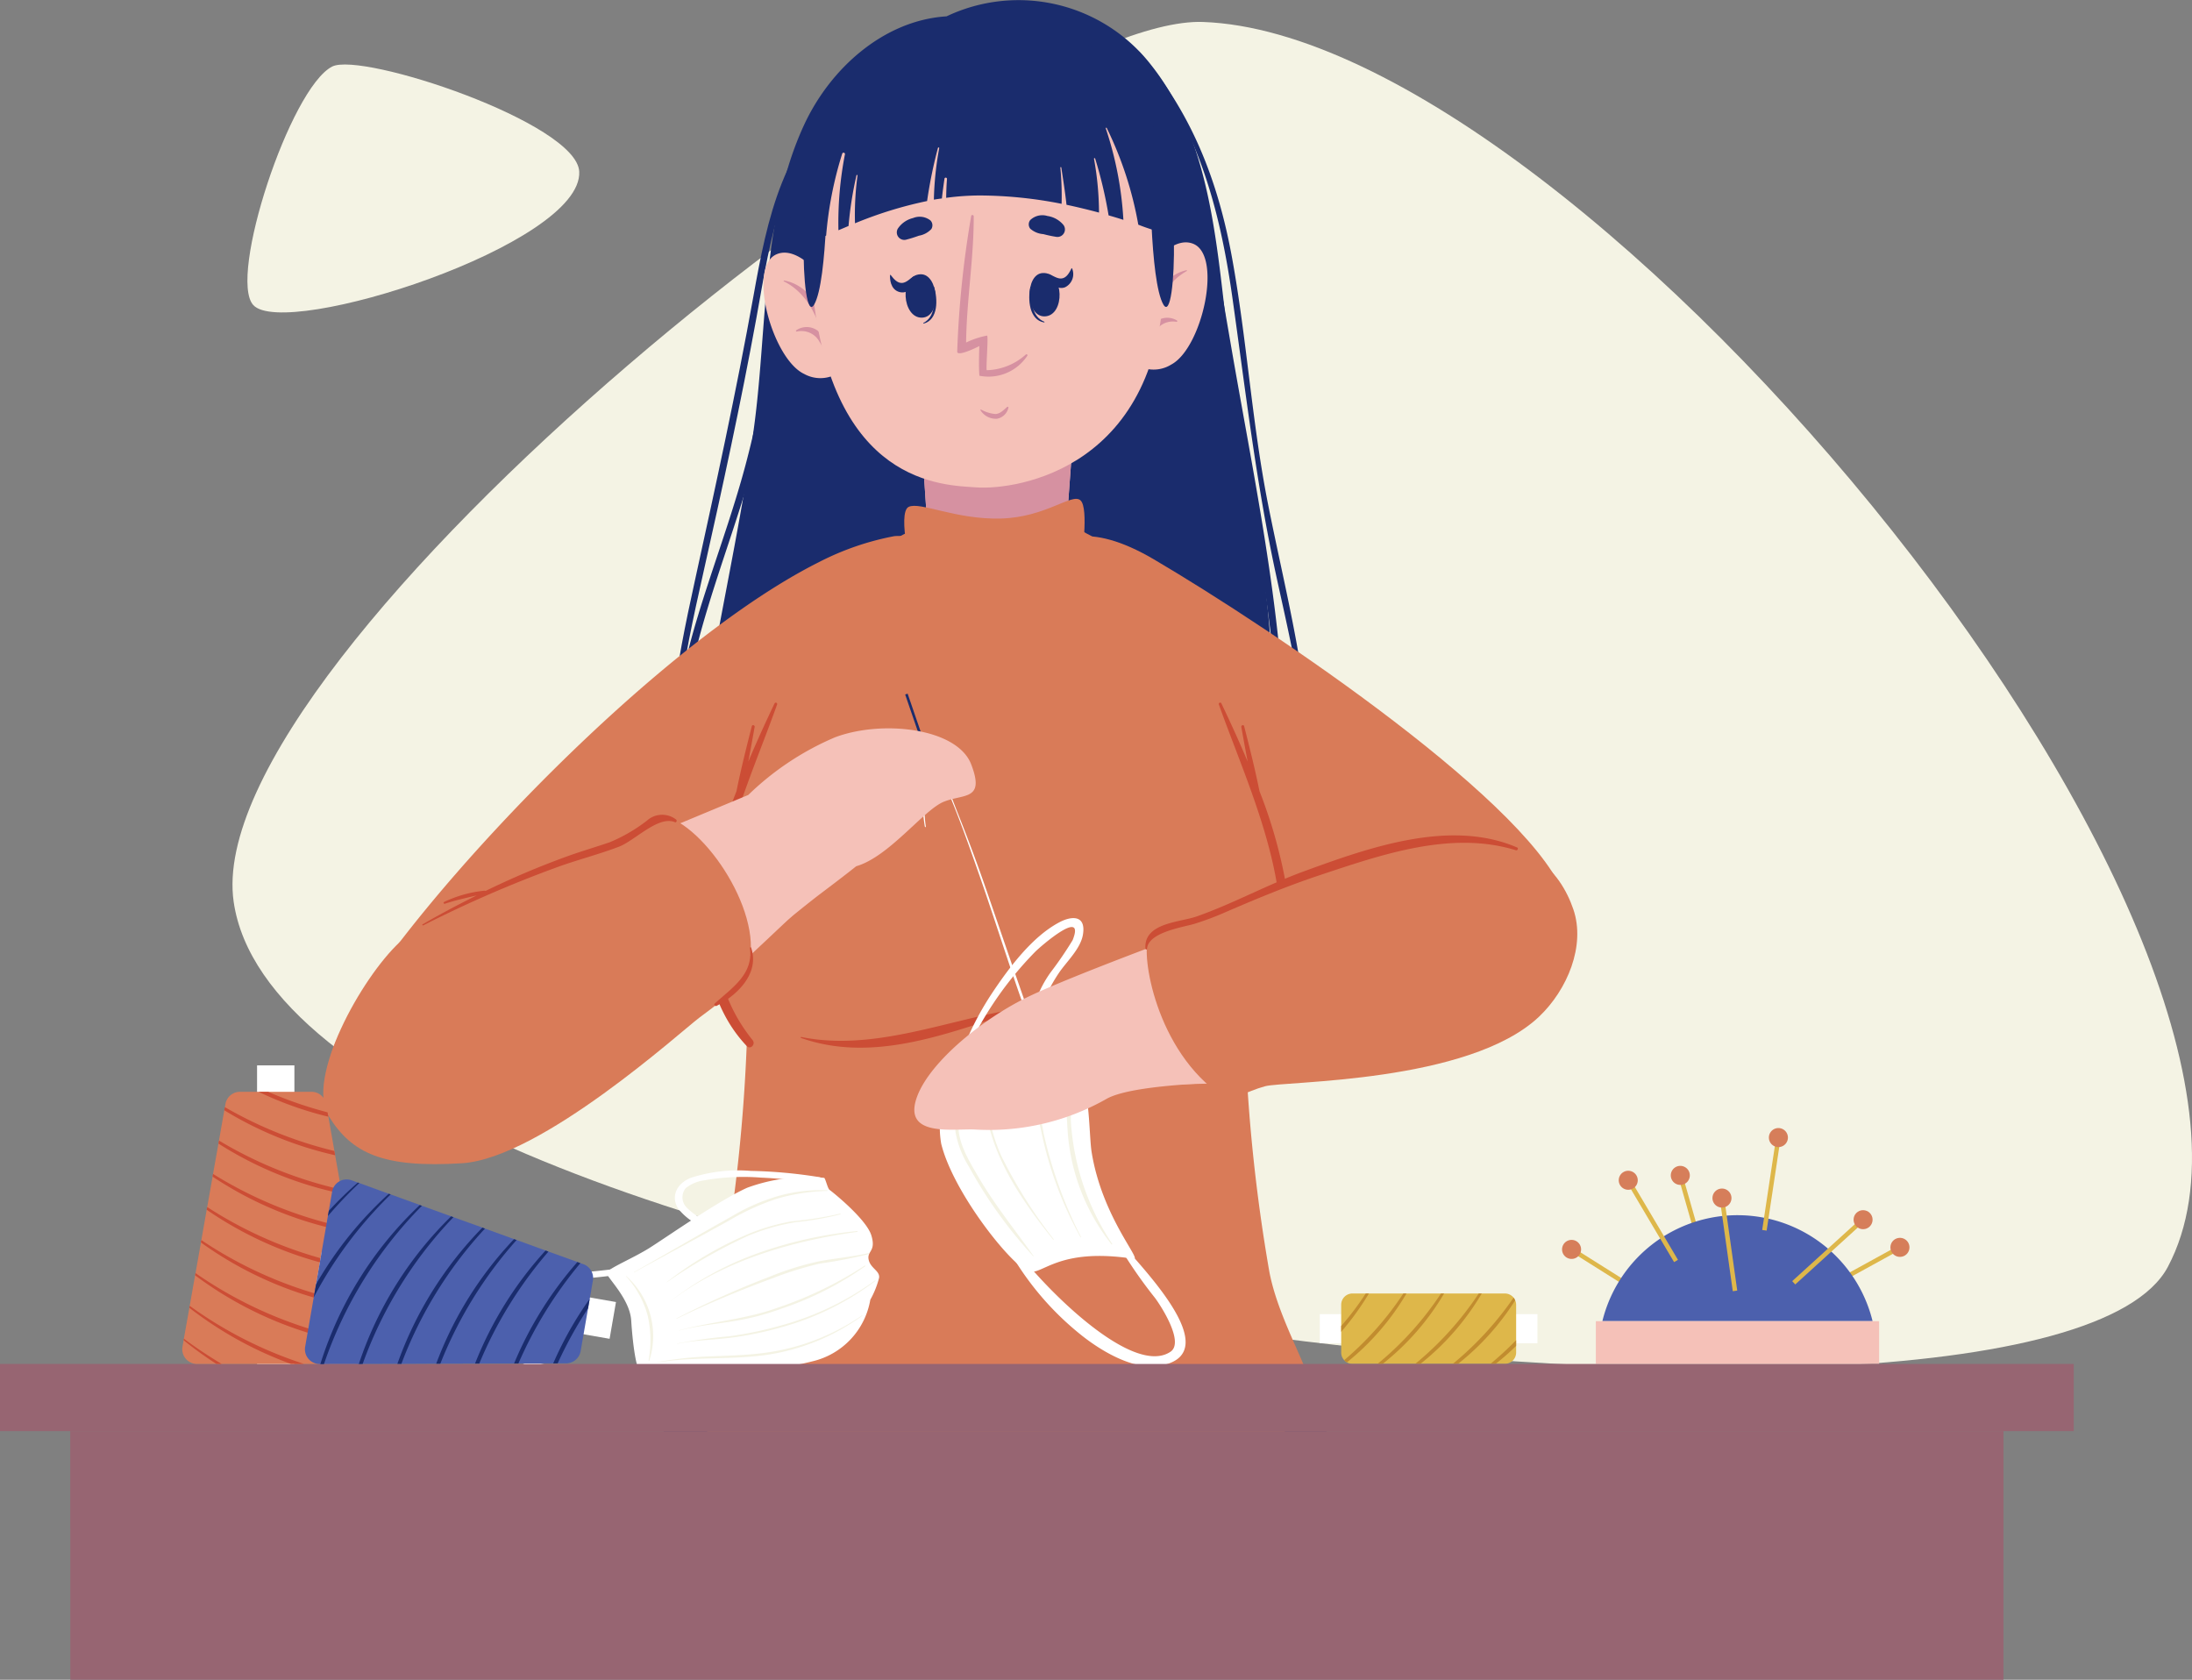 <svg xmlns="http://www.w3.org/2000/svg" width="210.386" height="161.22" viewBox="0 0 210.386 161.22">
  <rect x="0" y="0" width="210.386" height="161.22" fill="#808080" stroke="none"/>
  <g id="Grupo_13664" data-name="Grupo 13664" transform="translate(-275.483 -68.676)">
    <path id="Trazado_20073" data-name="Trazado 20073" d="M299.789,97.95c-2.417-2.675,3.529-20.787,7.566-22.882,2.821-1.464,23.485,5.39,23.722,10.078C331.431,92.161,302.812,101.295,299.789,97.95Z" fill="#f4f3e4"/>
    <path id="Trazado_20074" data-name="Trazado 20074" d="M297.911,155.233c-3.476-23.948,73.263-85.146,93.026-84.449,36.818,1.3,108.728,89.116,92.615,119.479C471.41,213.143,303.469,193.537,297.911,155.233Z" fill="#f4f3e4"/>
    <g id="Grupo_13663" data-name="Grupo 13663">
      <g id="Grupo_13639" data-name="Grupo 13639">
        <g id="Grupo_13619" data-name="Grupo 13619">
          <path id="Trazado_20075" data-name="Trazado 20075" d="M391.179,163.381c-9.918,13.925-31.431,15.788-42.933,2.7-6.046-6.874-6.875-16.223-5.746-24.96,1.377-10.716,4.048-21.245,5.425-31.991,1.19-9.3.725-19.774,4.721-28.439,2.526-5.477,7.692-10.073,13.686-10.446a16.12,16.12,0,0,1,19.65,4.69c6.553,8.272,6.3,20.2,7.909,30.127,1.667,10.342,3.676,20.716,3.8,31.224C397.8,145.523,396.687,155.658,391.179,163.381Z" fill="#1a2c6d"/>
          <path id="Trazado_20076" data-name="Trazado 20076" d="M353.82,166.693c-16.591-2.6-14.4-24.912-11.262-36.692,1.916-7.18,4.832-14,6.306-21.314a181.593,181.593,0,0,0,2.629-21.321c0-.066-.094-.064-.1,0-1.071,8.6-2.079,17.262-4.281,25.657-2.08,7.928-5.476,15.387-6.712,23.542-1.032,6.8-1.655,14.332,1.083,20.83,2.133,5.062,6.622,9.349,12.267,9.827C354.047,167.248,354.121,166.74,353.82,166.693Z" fill="#1a2c6d"/>
          <path id="Trazado_20077" data-name="Trazado 20077" d="M398.438,132.77c-.85-9.745-2.785-19.431-4.48-29.057-1.624-9.219-2.914-18.743-7.207-27.181-.027-.053-.107-.006-.08.048,3.874,7.855,4.856,16.866,6.316,25.4,1.582,9.254,3.376,18.521,4.5,27.844,1.042,8.635,1.427,18.013-2.522,26.027a28.71,28.71,0,0,1-16.887,14.488c-.29.1-.166.555.127.46a29.249,29.249,0,0,0,16.485-13.389C398.876,149.949,399.164,141.1,398.438,132.77Z" fill="#1a2c6d"/>
          <path id="Trazado_20078" data-name="Trazado 20078" d="M357.288,77.516c-6.655,4.337-8.185,12.31-9.494,19.6-1.649,9.174-3.64,18.264-5.633,27.368-1.765,8.06-3.487,16.691-1.666,24.895,1.677,7.56,6.138,13.976,11.627,19.285.08.077.2-.043.122-.121-5.308-5.3-9.66-11.892-11.247-19.3-1.8-8.413.12-17.269,1.97-25.5,1.831-8.155,3.611-16.311,5.112-24.535,1.395-7.648,2.466-16.481,9.533-21.127C357.955,77.844,357.635,77.29,357.288,77.516Z" fill="#1a2c6d"/>
          <path id="Trazado_20079" data-name="Trazado 20079" d="M401.16,139.92c-.481-7.718-2.473-15.293-3.971-22.854-1.552-7.835-2.029-15.815-3.459-23.665-1.348-7.394-3.9-14-8.887-19.746-.054-.062-.139.027-.089.088,5.608,6.874,7.8,14.891,9.012,23.5,1.257,8.906,2.27,17.7,4.169,26.51,1.87,8.672,4.469,18.407,1.715,27.157A25.722,25.722,0,0,1,383.5,167.3c-.17.058-.1.328.074.271C395.548,163.634,401.921,152.121,401.16,139.92Z" fill="#1a2c6d"/>
        </g>
        <path id="Trazado_20080" data-name="Trazado 20080" d="M409.993,223.138l-39.009-.013v.013H331.989c3.97-17.636,18.981-32.4,18.981-32.4h40.042S406.023,205.5,409.993,223.138Z" fill="#1a2c6d"/>
        <g id="Grupo_13620" data-name="Grupo 13620">
          <path id="Trazado_20081" data-name="Trazado 20081" d="M354.115,122.611c-19.038,9.518-48.411,42.939-47.041,49.05,1.784,7.957,22.5-1.719,26.488-5.983,6-6.422,21.232-25.278,25.266-31.487,4.071-6.265,8.146-14.511,2.492-14.058A26.513,26.513,0,0,0,354.115,122.611Z" fill="#d97b58"/>
        </g>
        <g id="Grupo_13621" data-name="Grupo 13621">
          <path id="Trazado_20082" data-name="Trazado 20082" d="M386.212,122.349c11.355,6.671,36.979,23.9,39.571,32.734,2.3,7.824-10.443,12.035-15.58,10.291-8.324-2.826-29.907-23.8-33.644-30.19C371.855,127.141,373.946,115.142,386.212,122.349Z" fill="#d97b58"/>
        </g>
        <g id="Grupo_13623" data-name="Grupo 13623">
          <path id="Trazado_20083" data-name="Trazado 20083" d="M401.194,204.039c-1.968,1.671-14.931,13.417-30.117,13.417s-28.149-11.746-30.118-13.417c-1.735-1.495,2.768-7.487,3.879-13.293a163.683,163.683,0,0,0,2.333-22.316,23.3,23.3,0,0,1-3.915-12.932c.137-9.643,12.9-32.671,19.09-35.6a17.386,17.386,0,0,1,17.461,0c6.191,2.929,18.953,25.957,19.091,35.6a23.3,23.3,0,0,1-3.915,12.932,163.68,163.68,0,0,0,2.333,22.316C398.427,196.552,402.93,202.544,401.194,204.039Z" fill="#d97b58"/>
          <g id="Grupo_13622" data-name="Grupo 13622">
            <path id="Trazado_20084" data-name="Trazado 20084" d="M372.277,165.64c-6.534,1.176-13.187,3.913-19.886,2.563a.048.048,0,0,0-.024.093c6.686,2.35,13.541-.228,20-2.346A.162.162,0,0,0,372.277,165.64Z" fill="#cc4d35"/>
            <path id="Trazado_20085" data-name="Trazado 20085" d="M388.867,166.815c-6.815,2.389-13.934-.926-20.69,1.424a.081.081,0,0,0,.045.155c6.915-1.21,14.42,1.721,21-1.352C389.523,166.9,389.176,166.706,388.867,166.815Z" fill="#cc4d35"/>
          </g>
          <path id="Trazado_20086" data-name="Trazado 20086" d="M350.073,136.276a.133.133,0,0,0-.243-.1c-.859,1.8-1.718,3.676-2.528,5.6.213-1.109.414-2.22.61-3.326.031-.175-.226-.253-.272-.075-.525,2.063-1.051,4.146-1.472,6.241a46.379,46.379,0,0,0-2.813,10.667c-.588,4.877.331,10.131,3.8,13.787.361.381.879-.173.564-.564C340.005,158.924,346.547,146.193,350.073,136.276Z" fill="#cc4d35"/>
          <path id="Trazado_20087" data-name="Trazado 20087" d="M392.463,136.276c-.05-.14.178-.238.243-.1.86,1.8,1.719,3.676,2.528,5.6-.213-1.109-.413-2.22-.61-3.326-.031-.175.227-.253.272-.075.526,2.063,1.052,4.146,1.473,6.241a46.381,46.381,0,0,1,2.813,10.667c.588,4.877-.332,10.131-3.8,13.787-.361.381-.879-.173-.564-.564C402.531,158.924,395.99,146.193,392.463,136.276Z" fill="#cc4d35"/>
        </g>
        <g id="Grupo_13632" data-name="Grupo 13632">
          <g id="Grupo_13624" data-name="Grupo 13624">
            <path id="Trazado_20088" data-name="Trazado 20088" d="M379.05,102.3s-.65,9.4-1.151,16.061c-.273,3.542-.51,6.312-.571,6.489-.465,1.19-1.76,5.232-6.907,5.033-2.987-.121-4.952-2.89-5.459-4.6-.048-.164-.218-2.494-.441-5.616-.459-6.705-1.12-17.027-1.12-17.027Z" fill="#f5c1b8"/>
            <path id="Trazado_20089" data-name="Trazado 20089" d="M379.05,102.3s-.65,9.4-1.151,16.061a14.744,14.744,0,0,1-13.378,1.3c-.459-6.705-1.12-17.027-1.12-17.027Z" fill="#d691a1"/>
          </g>
          <g id="Grupo_13631" data-name="Grupo 13631">
            <g id="Grupo_13625" data-name="Grupo 13625">
              <path id="Trazado_20090" data-name="Trazado 20090" d="M383.792,97.356s3.341-6.405,6.2-5.288.876,10.028-2.1,11.6a3.207,3.207,0,0,1-4.484-1.155Z" fill="#f5c1b8"/>
              <path id="Trazado_20091" data-name="Trazado 20091" d="M389.356,94.608a.044.044,0,0,1,.028.082c-2.077,1.173-2.967,3.357-3.5,5.571a1.771,1.771,0,0,1,2.565-.823c.062.034.019.131-.045.126a1.972,1.972,0,0,0-2.064.962,9.538,9.538,0,0,0-.8,1.877c-.077.209-.445.15-.4-.085l.012-.053C384.727,99.476,386.391,95.28,389.356,94.608Z" fill="#d691a1"/>
            </g>
            <g id="Grupo_13626" data-name="Grupo 13626">
              <path id="Trazado_20092" data-name="Trazado 20092" d="M356.443,98.058s-3.665-6.226-6.458-4.964-.36,10.061,2.692,11.477a3.207,3.207,0,0,0,4.419-1.383Z" fill="#f5c1b8"/>
              <path id="Trazado_20093" data-name="Trazado 20093" d="M350.745,95.6c-.05-.009-.066.061-.023.083,2.134,1.065,3.135,3.2,3.782,5.384a1.772,1.772,0,0,0-2.6-.69c-.06.037-.012.131.051.123a1.973,1.973,0,0,1,2.111.856,9.493,9.493,0,0,1,.9,1.832c.088.205.452.128.395-.1l-.014-.053C355.617,100.223,353.741,96.118,350.745,95.6Z" fill="#d691a1"/>
            </g>
            <path id="Trazado_20094" data-name="Trazado 20094" d="M353.451,96.37c1.873,18.874,12.544,18.868,15.808,19.087,3.7.248,17.877-1.714,17.964-20.681s-9.281-24.062-17.774-23.661S351.578,77.5,353.451,96.37Z" fill="#f5c1b8"/>
            <g id="Grupo_13630" data-name="Grupo 13630">
              <g id="Grupo_13627" data-name="Grupo 13627">
                <path id="Trazado_20095" data-name="Trazado 20095" d="M374.381,96.2c.011-.049.1.063.1.116-.069,1.29.068,2.779,1.227,3.234.036.014.03.079-.012.072C374.272,99.393,374.108,97.414,374.381,96.2Z" fill="#1a2c6d"/>
                <path id="Trazado_20096" data-name="Trazado 20096" d="M375.564,94.88c2.08-.112,2.151,4.056.224,4.16C373.891,99.142,373.82,94.974,375.564,94.88Z" fill="#1a2c6d"/>
                <path id="Trazado_20097" data-name="Trazado 20097" d="M376.2,95c.372.142.772.448,1.175.4.466-.053.727-.518.945-.959.022-.046.062-.02.073.03a1.4,1.4,0,0,1-.7,1.781c-.681.248-1.321-.281-1.654-.964C375.978,95.165,376.052,94.943,376.2,95Z" fill="#1a2c6d"/>
              </g>
              <g id="Grupo_13628" data-name="Grupo 13628">
                <path id="Trazado_20098" data-name="Trazado 20098" d="M365.125,96.2c-.015-.047-.093.073-.085.125.19,1.278.193,2.774-.918,3.335-.034.017-.023.081.02.07C365.534,99.367,365.51,97.381,365.125,96.2Z" fill="#1a2c6d"/>
                <path id="Trazado_20099" data-name="Trazado 20099" d="M363.824,95c-2.082.084-1.76,4.241.168,4.163C365.889,99.081,365.568,94.925,363.824,95Z" fill="#1a2c6d"/>
                <path id="Trazado_20100" data-name="Trazado 20100" d="M363.16,95.209c-.338.211-.671.588-1.075.622-.468.039-.814-.368-1.112-.758-.031-.041-.065-.008-.067.043-.022.734.248,1.49,1.033,1.613.716.111,1.242-.531,1.436-1.266C363.412,95.327,363.3,95.124,363.16,95.209Z" fill="#1a2c6d"/>
              </g>
              <path id="Trazado_20101" data-name="Trazado 20101" d="M372.147,107.734c-.331.279-.669.671-1.139.676a3.414,3.414,0,0,1-1.361-.425.045.045,0,0,0-.061.062,1.739,1.739,0,0,0,1.584.819,1.373,1.373,0,0,0,1.1-1.065C372.292,107.728,372.2,107.693,372.147,107.734Z" fill="#d691a1"/>
              <path id="Trazado_20102" data-name="Trazado 20102" d="M362.421,91.687a12.655,12.655,0,0,0,1.251-.388,2.124,2.124,0,0,0,1.2-.639.676.676,0,0,0-.078-.82,1.672,1.672,0,0,0-1.678-.237,2.454,2.454,0,0,0-1.456,1.009A.72.72,0,0,0,362.421,91.687Z" fill="#1a2c6d"/>
              <path id="Trazado_20103" data-name="Trazado 20103" d="M376.9,91.414a12.16,12.16,0,0,1-1.282-.269,2.112,2.112,0,0,1-1.255-.523.674.674,0,0,1,0-.824,1.674,1.674,0,0,1,1.649-.393,2.461,2.461,0,0,1,1.544.867A.721.721,0,0,1,376.9,91.414Z" fill="#1a2c6d"/>
              <g id="Grupo_13629" data-name="Grupo 13629">
                <path id="Trazado_20104" data-name="Trazado 20104" d="M369.479,101.887s-.079,1.946.008,2.851a4.465,4.465,0,0,0,4.6-1.924c.063-.088-.07-.177-.147-.112a5.856,5.856,0,0,1-3.751,1.506c-.088-.245.176-3.326.031-3.323a7.916,7.916,0,0,0-2.011.666c.047-4.058.744-8.075.731-12.115,0-.145-.218-.169-.242-.036a95.541,95.541,0,0,0-1.342,13.015C367.333,102.937,369.131,102.076,369.479,101.887Z" fill="#d691a1"/>
              </g>
            </g>
            <path id="Trazado_20105" data-name="Trazado 20105" d="M387.655,91.132a18.334,18.334,0,0,1-2.92-.893,34.709,34.709,0,0,0-3.03-9.281c-.02-.051-.11-.021-.09.041a33.542,33.542,0,0,1,1.69,8.778c-.44-.144-.92-.288-1.42-.431a41.585,41.585,0,0,0-1.29-5.452.057.057,0,0,0-.11.031,29.534,29.534,0,0,1,.48,5.154c-.97-.257-2.01-.514-3.12-.75-.13-1.2-.32-2.392-.5-3.583a.046.046,0,0,0-.09.011,28.915,28.915,0,0,1,.12,3.48,41.085,41.085,0,0,0-7.8-.8,24.4,24.4,0,0,0-3.28.226c.01-.606.03-1.212.08-1.817a.122.122,0,0,0-.24-.031c-.09.616-.18,1.263-.25,1.91-.26.03-.52.071-.77.112a30.892,30.892,0,0,1,.51-4.928.062.062,0,1,0-.12-.03,44.482,44.482,0,0,0-1.04,5.092,38.663,38.663,0,0,0-6.92,2.135,28.241,28.241,0,0,1,.24-4.579c.01-.061-.09-.092-.1-.02a35.244,35.244,0,0,0-.76,4.856c-.34.144-.67.287-.97.411a34.336,34.336,0,0,1,.62-7.269.135.135,0,1,0-.26-.072,35.9,35.9,0,0,0-1.54,7.854c-1.37.595-2.16.872-2.15.441.29-18.931,12.1-21.354,17.59-21.354C388.6,70.373,388.465,91.029,387.655,91.132Z" fill="#1a2c6d"/>
            <path id="Trazado_20106" data-name="Trazado 20106" d="M354.9,84.5s.057,11.137-1.276,13.41S352,84.5,354.422,81.155Z" fill="#1a2c6d"/>
            <path id="Trazado_20107" data-name="Trazado 20107" d="M385.868,84.5s-.056,11.137,1.277,13.41,1.627-13.409-.794-16.753Z" fill="#1a2c6d"/>
          </g>
          <path id="Trazado_20108" data-name="Trazado 20108" d="M362.691,117.326c1.073-.537,4.53,1.234,8.859,1.117s6.828-2.492,7.641-1.742.125,5.562,0,6.625-3.282,7.631-7.641,7.631-7.672-5.444-8.109-6.194S361.566,117.888,362.691,117.326Z" fill="#d97b58"/>
        </g>
        <g id="Grupo_13634" data-name="Grupo 13634">
          <g id="Grupo_13633" data-name="Grupo 13633">
            <path id="Trazado_20109" data-name="Trazado 20109" d="M370.211,154.257q-1.309-3.8-2.8-7.531c-.812-2.043-2.009-5.584-2.828-5.443-.725.125-.754,4.242-.34,6.684.024.137.114.128.093-.012-.251-1.627-.278-6.4.258-6.449s1.41,2.042,1.663,2.626c1.188,2.751,2.183,5.571,3.173,8.4,2.033,5.8,3.775,11.716,6.082,17.414a.082.082,0,0,0,.154-.057C373.771,164.7,372.01,159.477,370.211,154.257Z" fill="#fff"/>
            <line id="Línea_225" data-name="Línea 225" x1="2.261" y1="6.583" transform="translate(362.478 135.29)" fill="none" stroke="#1a2c6d" stroke-miterlimit="10" stroke-width="0.25"/>
          </g>
          <path id="Trazado_20110" data-name="Trazado 20110" d="M331.225,174.167c6.946-4.932,14.118-11.771,20.133-17.443,3.06-2.885-2.161-11.612-7.664-9.808-13.564,4.444-27.206,7.784-32.95,17.674-3.383,5.822-4.891,7.745-2.666,11.327C311.882,182.04,320.1,182.064,331.225,174.167Z" fill="#f5c1b8"/>
          <path id="Trazado_20111" data-name="Trazado 20111" d="M310.87,174.039a1.892,1.892,0,0,1,2.5-1.066,1.443,1.443,0,0,1,.309,2.394c-.632.551-1.794.026-1.475-.9.049-.143.263-.048.247.111-.053.566.685.577.913.207a.823.823,0,0,0-.065-.935.96.96,0,0,0-1.271-.128,1.412,1.412,0,0,0-.656,1.225,1.914,1.914,0,0,0,.79,1.3c.089.079,0,.252-.1.222A1.912,1.912,0,0,1,310.87,174.039Z" fill="#d691a1"/>
          <path id="Trazado_20112" data-name="Trazado 20112" d="M336.7,149.387l10.6-4.413a27.231,27.231,0,0,1,8.311-5.527c4.524-1.715,11.745-.9,13.087,2.59s-.71,2.807-2.638,3.59-5.24,5.278-8.4,6.188c0,0-.889.725-3.408,2.622s-10.5,8.592-10.5,8.592S335.024,158.981,336.7,149.387Z" fill="#f5c1b8"/>
          <path id="Trazado_20113" data-name="Trazado 20113" d="M339.467,147.065c4.1,1.251,9.938,10.308,7.522,15.142-.75,1.5-2.75,2.916-4.417,4.166s-15.167,13.476-22.75,13.947-10.588-.947-12.794-4.53,3.093-13.218,6.819-16.692,20.321-9.558,21.773-10.225S338,146.617,339.467,147.065Z" fill="#d97b58"/>
          <path id="Trazado_20114" data-name="Trazado 20114" d="M340.371,147.33a2.182,2.182,0,0,0-2.8.111,15.624,15.624,0,0,1-3.564,2.07c-1.324.455-2.667.845-3.986,1.317a79.872,79.872,0,0,0-7.944,3.361.11.11,0,0,0-.082-.029,11.56,11.56,0,0,0-3.889,1.085c-.1.042-.028.2.073.171,1.006-.337,2.028-.557,3.051-.8-1.75.872-3.482,1.785-5.183,2.772-.065.038-.007.135.06.1a116.506,116.506,0,0,1,12.77-5.554c1.984-.727,4.057-1.247,6.025-2,1.52-.584,3.768-3.012,5.358-2.348C340.421,147.645,340.482,147.414,340.371,147.33Z" fill="#cc4d35"/>
          <path id="Trazado_20115" data-name="Trazado 20115" d="M347.574,159.629a.059.059,0,0,0-.113.031c.352,2.532-1.766,3.859-3.373,5.327-.126.115.034.3.175.227C346.28,164.164,348.411,162.083,347.574,159.629Z" fill="#cc4d35"/>
        </g>
        <g id="Grupo_13638" data-name="Grupo 13638">
          <path id="Trazado_20116" data-name="Trazado 20116" d="M408.884,171.265c-8.366,1.6-16.9,1.242-25.154,1.66-4.2.213-8.4-7.481-3.29-10.207,12.594-6.718,27.31-14.07,35.7-12.868,6.665.955,8.975,1.829,10.022,5.914C427.952,162.746,422.281,168.7,408.884,171.265Z" fill="#f5c1b8"/>
          <path id="Trazado_20117" data-name="Trazado 20117" d="M423.934,157.611a1.893,1.893,0,0,0-2.5,1.068,1.444,1.444,0,0,0,1.515,1.88.9.9,0,0,0,.368-1.691c-.138-.063-.217.157-.091.256.445.352-.058.893-.483.8a.825.825,0,0,1-.63-.694.96.96,0,0,1,.787-1.006,1.414,1.414,0,0,1,1.339.374,1.91,1.91,0,0,1,.389,1.467c0,.118.18.176.228.083A1.912,1.912,0,0,0,423.934,157.611Z" fill="#d691a1"/>
          <g id="Grupo_13637" data-name="Grupo 13637">
            <path id="Trazado_20118" data-name="Trazado 20118" d="M377.183,157.181c-2.629,1.377-4.858,4.372-6.512,6.857a28.49,28.49,0,0,0-4.006,9.362.052.052,0,1,0,.1.029,33.777,33.777,0,0,1,8.1-13.431c.532-.523,4.82-4.25,3.57-1.093a35.9,35.9,0,0,1-2.118,3.1,10.916,10.916,0,0,0-2.035,5.88c0,.274.413.35.464.067a15.1,15.1,0,0,1,2.389-5.925c.692-1.028,2.058-2.284,2.285-3.638C379.737,156.514,378.384,156.553,377.183,157.181Z" fill="#fff"/>
            <path id="Trazado_20119" data-name="Trazado 20119" d="M382.822,187.612a.137.137,0,0,0-.236.138,44.99,44.99,0,0,0,3.736,5.474c.535.7,2.875,4.274,1.5,5.191-3.726,2.485-12.5-6.511-15.161-10.24a.27.27,0,0,0-.465.272,28.073,28.073,0,0,0,6.882,8.218c1.911,1.562,5.106,3.545,7.718,3.093C393.681,198.565,384.189,189.495,382.822,187.612Z" fill="#fff"/>
            <g id="Grupo_13635" data-name="Grupo 13635">
              <path id="Trazado_20120" data-name="Trazado 20120" d="M384.3,189.493c.789.122-3.074-4.075-4.052-10.3-.2-1.275-.192-5.023-.832-6.888s-2.929-4.111-4.051-6.606c-.384-.853-6.524,3.687-8.611,6.92a9.071,9.071,0,0,0-.933,5.837c1.154,4.666,6.585,11.474,8.284,12.21C375.47,191.253,376.813,188.329,384.3,189.493Z" fill="#fff"/>
            </g>
            <g id="Grupo_13636" data-name="Grupo 13636">
              <path id="Trazado_20121" data-name="Trazado 20121" d="M374.212,166.787a32.826,32.826,0,0,1,3.184,4.737,10.237,10.237,0,0,1,.861,4.643,23.847,23.847,0,0,0,3.975,11.893.04.04,0,0,1-.066.044,19.634,19.634,0,0,1-4.093-9.689c-.27-1.925-.075-4.008-.814-5.842-.806-2-2.3-3.707-3.284-5.624A.144.144,0,0,1,374.212,166.787Z" fill="#f4f3e4"/>
              <path id="Trazado_20122" data-name="Trazado 20122" d="M367.81,172.762a36.784,36.784,0,0,0-.331,4.242c.1,1.662,1.141,3.31,1.957,4.706,1.545,2.643,3.478,5.024,5.251,7.515.015.021-.017.04-.033.022a43.41,43.41,0,0,1-6.174-8.6,9.3,9.3,0,0,1-1.3-3.393,17.533,17.533,0,0,1,.556-4.491C367.741,172.716,367.813,172.718,367.81,172.762Z" fill="#f4f3e4"/>
              <path id="Trazado_20123" data-name="Trazado 20123" d="M372.521,169.03a24.178,24.178,0,0,1,3.131,8.433,41.853,41.853,0,0,0,3.584,9.931c.016.031-.027.062-.044.031a35.654,35.654,0,0,1-3.452-8.77c-.367-1.486-.625-3-1.035-4.472a20.616,20.616,0,0,0-2.327-5.056C372.321,169.033,372.46,168.936,372.521,169.03Z" fill="#f4f3e4"/>
              <path id="Trazado_20124" data-name="Trazado 20124" d="M370.25,170.569a17.163,17.163,0,0,0,1.31,8.993,45.871,45.871,0,0,0,5.053,8.045c.024.034-.028.068-.053.037-4.051-5.034-7.453-10.377-6.486-17.1A.089.089,0,1,1,370.25,170.569Z" fill="#f4f3e4"/>
            </g>
          </g>
          <path id="Trazado_20125" data-name="Trazado 20125" d="M390.134,158.008s-11.512,4.212-15.88,6.292-9.473,6.234-10.735,9.586c-1.511,4.014,3.51,3.082,5.588,3.2a22.794,22.794,0,0,0,12.534-2.918c2.711-1.612,13.468-1.635,13.468-1.635S398.217,163.44,390.134,158.008Z" fill="#f5c1b8"/>
          <path id="Trazado_20126" data-name="Trazado 20126" d="M385.718,158.811c-.72,1.3.621,10.747,7.187,15.125.75.5,2.137-.5,4-1.007s19.553-.288,26.3-6.681c2.7-2.562,4.487-6.812,3.282-10.312s-4.391-7.75-13.516-6.75-23.308,8.187-24.644,8.437S386.075,158.166,385.718,158.811Z" fill="#d97b58"/>
          <path id="Trazado_20127" data-name="Trazado 20127" d="M421.093,150.013c-6.459-2.781-14.27.03-20.487,2.3-3.477,1.272-6.792,3.1-10.276,4.323-1.6.561-5.028.6-4.913,3.026.009.185.14.207.159.03.166-1.543,3.451-2.028,4.52-2.342a28.451,28.451,0,0,0,3.2-1.211c2.88-1.241,5.81-2.454,8.8-3.448,5.946-1.977,12.654-4.337,18.88-2.412C421.136,150.333,421.25,150.081,421.093,150.013Z" fill="#cc4d35"/>
        </g>
      </g>
      <g id="Grupo_13647" data-name="Grupo 13647">
        <g id="Grupo_13640" data-name="Grupo 13640">
          <rect id="Rectángulo_3233" data-name="Rectángulo 3233" width="0.431" height="9" transform="translate(436.549 181.544) rotate(-15.898)" fill="#deb74a"/>
          <path id="Trazado_20128" data-name="Trazado 20128" d="M437.635,181.234a.913.913,0,1,1-1.128-.627A.914.914,0,0,1,437.635,181.234Z" fill="#d67e5a"/>
        </g>
        <g id="Grupo_13641" data-name="Grupo 13641">
          <rect id="Rectángulo_3234" data-name="Rectángulo 3234" width="9" height="0.432" transform="translate(449.848 192.54) rotate(-28.804)" fill="#deb74a"/>
          <path id="Trazado_20129" data-name="Trazado 20129" d="M458.278,189.193a.913.913,0,1,1,.36-1.24A.913.913,0,0,1,458.278,189.193Z" fill="#d67e5a"/>
        </g>
        <g id="Grupo_13642" data-name="Grupo 13642">
          <rect id="Rectángulo_3235" data-name="Rectángulo 3235" width="0.432" height="9" transform="translate(426.206 188.772) rotate(-57.827)" fill="#deb74a"/>
          <path id="Trazado_20130" data-name="Trazado 20130" d="M426.808,187.817a.913.913,0,1,1-1.259.286A.913.913,0,0,1,426.808,187.817Z" fill="#d67e5a"/>
        </g>
        <path id="Trazado_20131" data-name="Trazado 20131" d="M455.212,195.476H429.277a13.352,13.352,0,0,1,25.935,0Z" fill="#4c60ad"/>
        <rect id="Rectángulo_3236" data-name="Rectángulo 3236" width="27.188" height="4.107" transform="translate(428.651 195.476)" fill="#f5c1b8"/>
        <g id="Grupo_13643" data-name="Grupo 13643">
          <rect id="Rectángulo_3237" data-name="Rectángulo 3237" width="0.432" height="9" transform="translate(431.576 182.064) rotate(-30.618)" fill="#deb74a"/>
          <path id="Trazado_20132" data-name="Trazado 20132" d="M432.546,181.489a.912.912,0,1,1-1.25-.32A.914.914,0,0,1,432.546,181.489Z" fill="#d67e5a"/>
        </g>
        <g id="Grupo_13644" data-name="Grupo 13644">
          <rect id="Rectángulo_3238" data-name="Rectángulo 3238" width="9" height="0.432" transform="translate(444.617 186.722) rotate(-81.418)" fill="#deb74a"/>
          <path id="Trazado_20133" data-name="Trazado 20133" d="M447.075,177.991a.913.913,0,1,1-.766-1.038A.912.912,0,0,1,447.075,177.991Z" fill="#d67e5a"/>
        </g>
        <g id="Grupo_13645" data-name="Grupo 13645">
          <rect id="Rectángulo_3239" data-name="Rectángulo 3239" width="0.432" height="9" transform="matrix(0.99, -0.139, 0.139, 0.99, 440.542, 183.692)" fill="#deb74a"/>
          <path id="Trazado_20134" data-name="Trazado 20134" d="M441.659,183.534a.912.912,0,1,1-1.031-.776A.913.913,0,0,1,441.659,183.534Z" fill="#d67e5a"/>
        </g>
        <g id="Grupo_13646" data-name="Grupo 13646">
          <rect id="Rectángulo_3240" data-name="Rectángulo 3240" width="9" height="0.432" transform="matrix(0.74, -0.673, 0.673, 0.74, 447.498, 191.633)" fill="#deb74a"/>
          <circle id="Elipse_538" data-name="Elipse 538" cx="0.913" cy="0.913" r="0.913" transform="translate(453.387 184.824)" fill="#d67e5a"/>
        </g>
      </g>
      <g id="Grupo_13649" data-name="Grupo 13649">
        <rect id="Rectángulo_3241" data-name="Rectángulo 3241" width="20.892" height="2.791" transform="translate(402.155 194.802)" fill="#fff"/>
        <g id="Grupo_13648" data-name="Grupo 13648">
          <path id="Trazado_20135" data-name="Trazado 20135" d="M421,193.9v4.59a1.082,1.082,0,0,1-1.08,1.08h-14.63a1.076,1.076,0,0,1-.53-.14,1.088,1.088,0,0,1-.26-.21,1.063,1.063,0,0,1-.29-.73V193.9a1.082,1.082,0,0,1,1.08-1.08h14.63a1.094,1.094,0,0,1,.84.4,1.35,1.35,0,0,1,.15.26A.99.99,0,0,1,421,193.9Z" fill="#deb74a"/>
          <path id="Trazado_20136" data-name="Trazado 20136" d="M406.866,192.822a25.738,25.738,0,0,1-2.66,3.68v-.56a27.465,27.465,0,0,0,2.36-3.12Z" fill="#c18c2f"/>
          <path id="Trazado_20137" data-name="Trazado 20137" d="M410.476,192.822a24.308,24.308,0,0,1-5.72,6.61,1.088,1.088,0,0,1-.26-.21,30.113,30.113,0,0,0,5.68-6.4Z" fill="#c18c2f"/>
          <path id="Trazado_20138" data-name="Trazado 20138" d="M414.086,192.822a24.389,24.389,0,0,1-5.89,6.75h-.49a30.262,30.262,0,0,0,6.08-6.75Z" fill="#c18c2f"/>
          <path id="Trazado_20139" data-name="Trazado 20139" d="M417.7,192.822a24.518,24.518,0,0,1-5.88,6.75h-.5a30.552,30.552,0,0,0,6.09-6.75Z" fill="#c18c2f"/>
          <path id="Trazado_20140" data-name="Trazado 20140" d="M420.906,193.482a24.273,24.273,0,0,1-5.48,6.09h-.5a30.84,30.84,0,0,0,5.83-6.35A1.35,1.35,0,0,1,420.906,193.482Z" fill="#c18c2f"/>
          <path id="Trazado_20141" data-name="Trazado 20141" d="M421,197.3v.55a22.964,22.964,0,0,1-1.96,1.72h-.5A31.047,31.047,0,0,0,421,197.3Z" fill="#c18c2f"/>
        </g>
      </g>
      <g id="Grupo_13651" data-name="Grupo 13651">
        <path id="Trazado_20142" data-name="Trazado 20142" d="M334.492,190.463a62.175,62.175,0,0,1-6.3.5c-1.571.165-4.193.375-5.194,1.708a3.6,3.6,0,0,0-.447,2.515,5.552,5.552,0,0,0,1.223,2.9c1.508,1.835,4,2.306,6.674,2.44,2.362.118,4.75-.135,7.116-.1.467.007.494-.6.031-.6-1.694-.022-3.424.158-5.125.153-2.463-.006-5.363-.039-7.173-1.4a5.129,5.129,0,0,1-1.844-2.648,3.859,3.859,0,0,1,.058-2.83c.757-1.335,3.82-1.454,5.2-1.58a51.586,51.586,0,0,0,5.946-.478c.467-.1.3-.667-.163-.57Z" fill="#fff"/>
        <path id="Trazado_20143" data-name="Trazado 20143" d="M344.118,186.121a5.769,5.769,0,0,1-2.692-1.515,1.389,1.389,0,0,1-.124-1.9,3.593,3.593,0,0,1,1.773-.746,21.62,21.62,0,0,1,5.429-.262,46.257,46.257,0,0,1,5.408.557c.449.074.667-.521.218-.6a46.407,46.407,0,0,0-6.585-.6,14.728,14.728,0,0,0-5.787.675c-1.449.605-1.862,1.881-1.185,2.943a5.682,5.682,0,0,0,3.157,1.992c.42.123.813-.423.388-.548Z" fill="#fff"/>
        <path id="Trazado_20144" data-name="Trazado 20144" d="M333.718,190.816c-.133.337,2.209,2.433,2.347,4.584s.459,4.812.96,5.038,3.422,0,4.909-.014a38.517,38.517,0,0,0,11.523-1.093,7.329,7.329,0,0,0,5.557-5.911,8.65,8.65,0,0,0,.84-2.09c.111-.689-.828-.912-1-1.765s.742-.761.256-2.333-3.8-4.221-3.993-4.345-.378-1.014-.524-1.164a16.77,16.77,0,0,0-7.395.948c-2.736,1.224-7.873,4.837-9.415,5.8S333.877,190.414,333.718,190.816Z" fill="#fff"/>
        <g id="Grupo_13650" data-name="Grupo 13650">
          <path id="Trazado_20145" data-name="Trazado 20145" d="M335.587,191.145c-.011-.01-.036.006-.026.018a9.054,9.054,0,0,1,2.083,3.773,10.667,10.667,0,0,1,.09,4.319c-.005.035.06.037.073,0A7.7,7.7,0,0,0,335.587,191.145Z" fill="#f4f3e4"/>
          <path id="Trazado_20146" data-name="Trazado 20146" d="M358.2,194.934a21.354,21.354,0,0,1-9.71,3.629c-1.675.2-3.342.227-5.012.3a32.859,32.859,0,0,0-4.924.556c-.018,0-.016.03,0,.027,3.512-.588,7.02-.23,10.536-.738a20.785,20.785,0,0,0,9.149-3.746C358.272,194.943,358.23,194.912,358.2,194.934Z" fill="#f4f3e4"/>
          <path id="Trazado_20147" data-name="Trazado 20147" d="M354.885,182.915a15.051,15.051,0,0,0-4.591.518,19.116,19.116,0,0,0-4.544,1.963c-3.16,1.766-6.276,3.592-9.422,5.375-.02.012,0,.037.017.025,3.034-1.668,6.093-3.3,9.122-4.981a23.68,23.68,0,0,1,4.543-2.077,18.773,18.773,0,0,1,4.862-.76C354.915,182.977,354.929,182.917,354.885,182.915Z" fill="#f4f3e4"/>
          <path id="Trazado_20148" data-name="Trazado 20148" d="M359.464,191.571a27.772,27.772,0,0,1-9.015,4.317,36.31,36.31,0,0,1-4.981,1.041,45.784,45.784,0,0,0-5,.7c-.017.005-.011.024.006.021,1.817-.376,3.665-.374,5.493-.631a33.324,33.324,0,0,0,4.86-1.057,26.487,26.487,0,0,0,8.682-4.355C359.539,191.58,359.495,191.547,359.464,191.571Z" fill="#f4f3e4"/>
          <path id="Trazado_20149" data-name="Trazado 20149" d="M358.46,190.156a36.832,36.832,0,0,1-8.424,4.058c-3.049,1.1-6.26,1.3-9.369,2.144-.013,0-.009.019.005.015,1.678-.441,3.413-.607,5.111-.882a24.363,24.363,0,0,0,4.69-1.211,30.933,30.933,0,0,0,8.054-4.076C358.576,190.166,358.51,190.121,358.46,190.156Z" fill="#f4f3e4"/>
          <path id="Trazado_20150" data-name="Trazado 20150" d="M358.817,188.95c-1.562.358-3.135.482-4.7.777a28.217,28.217,0,0,0-4.748,1.476,89.623,89.623,0,0,0-8.966,4.015c-.024.012,0,.041.021.029,2.98-1.447,6.062-2.731,9.192-3.881a33.107,33.107,0,0,1,4.564-1.418,44.646,44.646,0,0,0,4.667-.906C358.918,189.018,358.892,188.932,358.817,188.95Z" fill="#f4f3e4"/>
          <path id="Trazado_20151" data-name="Trazado 20151" d="M357.752,186.828a39.76,39.76,0,0,0-9.818,2.229,30.1,30.1,0,0,0-8.1,4.5c-.005,0,0,.009.007.005,5.038-3.866,11.574-5.773,17.906-6.654C357.809,186.9,357.815,186.821,357.752,186.828Z" fill="#f4f3e4"/>
          <path id="Trazado_20152" data-name="Trazado 20152" d="M356.115,185.16a35.274,35.274,0,0,1-4.617.73,19.9,19.9,0,0,0-4.232,1.236,34.729,34.729,0,0,0-7.787,4.6c-.009.007,0,.02.013.013a51,51,0,0,1,7.777-4.447,20.232,20.232,0,0,1,4.584-1.317,29.334,29.334,0,0,0,4.28-.748C356.183,185.208,356.165,185.145,356.115,185.16Z" fill="#f4f3e4"/>
        </g>
      </g>
      <g id="Grupo_13656" data-name="Grupo 13656">
        <g id="Grupo_13652" data-name="Grupo 13652">
          <rect id="Rectángulo_3242" data-name="Rectángulo 3242" width="199.035" height="6.445" transform="translate(275.483 199.583)" fill="#976572"/>
        </g>
        <g id="Grupo_13655" data-name="Grupo 13655">
          <g id="Grupo_13653" data-name="Grupo 13653">
            <rect id="Rectángulo_3243" data-name="Rectángulo 3243" width="185.541" height="23.867" transform="translate(282.23 206.028)" fill="#976572"/>
          </g>
          <g id="Grupo_13654" data-name="Grupo 13654" opacity="0.5" style="mix-blend-mode: multiply;isolation: isolate">
            <rect id="Rectángulo_3244" data-name="Rectángulo 3244" width="185.541" height="9.319" transform="translate(282.23 206.028)" fill="#976572"/>
          </g>
        </g>
      </g>
      <g id="Grupo_13659" data-name="Grupo 13659">
        <rect id="Rectángulo_3245" data-name="Rectángulo 3245" width="3.583" height="28.656" transform="translate(300.156 170.927)" fill="#fff"/>
        <g id="Grupo_13658" data-name="Grupo 13658">
          <path id="Trazado_20153" data-name="Trazado 20153" d="M309.5,199.583H294.4a1.417,1.417,0,0,1-1.4-1.67l.11-.61.02-.15.53-2.96.03-.19.52-2.93.04-.21.52-2.94.04-.23.51-2.91.05-.26.52-2.92.04-.26.52-2.91.05-.29.51-2.91.06-.3.05-.3a1.417,1.417,0,0,1,1.4-1.17h6.86a1.417,1.417,0,0,1,1.4,1.17l.14.8.08.42.58,3.29.07.41.58,3.29.07.4.58,3.28.07.39.59,3.29.06.38.58,3.28.07.36.58,3.3.06.34.01.05A1.417,1.417,0,0,1,309.5,199.583Z" fill="#d97b58"/>
          <g id="Grupo_13657" data-name="Grupo 13657">
            <path id="Trazado_20154" data-name="Trazado 20154" d="M307,175.853a33.843,33.843,0,0,1-6.7-2.39h.91a39.286,39.286,0,0,0,5.71,1.97Z" fill="#cc4d35"/>
            <path id="Trazado_20155" data-name="Trazado 20155" d="M307.646,179.553a35.355,35.355,0,0,1-10.64-4.32l.06-.3a39.536,39.536,0,0,0,10.51,4.21Z" fill="#cc4d35"/>
            <path id="Trazado_20156" data-name="Trazado 20156" d="M308.3,183.243a35.326,35.326,0,0,1-11.85-4.81l.05-.29a39.789,39.789,0,0,0,11.73,4.7Z" fill="#cc4d35"/>
            <path id="Trazado_20157" data-name="Trazado 20157" d="M308.946,186.913a35.2,35.2,0,0,1-13.06-5.31l.04-.26a39.9,39.9,0,0,0,12.95,5.18Z" fill="#cc4d35"/>
            <path id="Trazado_20158" data-name="Trazado 20158" d="M309.6,190.583a35.748,35.748,0,0,1-14.28-5.8l.05-.26a39.615,39.615,0,0,0,14.17,5.68Z" fill="#cc4d35"/>
            <path id="Trazado_20159" data-name="Trazado 20159" d="M310.246,194.223a35.391,35.391,0,0,1-15.48-6.3l.04-.23a39.827,39.827,0,0,0,15.37,6.17Z" fill="#cc4d35"/>
            <path id="Trazado_20160" data-name="Trazado 20160" d="M310.886,197.863a35.524,35.524,0,0,1-16.68-6.79l.04-.21a39.893,39.893,0,0,0,16.58,6.66Z" fill="#cc4d35"/>
            <path id="Trazado_20161" data-name="Trazado 20161" d="M304.676,199.583h-1.26a35.856,35.856,0,0,1-9.76-5.39l.03-.19A39.433,39.433,0,0,0,304.676,199.583Z" fill="#cc4d35"/>
            <path id="Trazado_20162" data-name="Trazado 20162" d="M296.766,199.583h-.51a35,35,0,0,1-3.15-2.28l.02-.15A41.136,41.136,0,0,0,296.766,199.583Z" fill="#cc4d35"/>
          </g>
        </g>
      </g>
      <g id="Grupo_13662" data-name="Grupo 13662">
        <rect id="Rectángulo_3246" data-name="Rectángulo 3246" width="3.583" height="28.656" transform="matrix(-0.171, 0.985, -0.985, -0.171, 334.604, 193.639)" fill="#fff"/>
        <g id="Grupo_13661" data-name="Grupo 13661">
          <path id="Trazado_20163" data-name="Trazado 20163" d="M304.772,197.931l2.587-14.877a1.416,1.416,0,0,1,1.885-1.093l.583.213.144.045,2.825,1.03.182.062,2.8,1.014.2.076,2.807,1.016.22.079,2.78,1,.247.093,2.788,1.013.249.084,2.778,1.011.277.1,2.78,1,.285.11.287.1a1.417,1.417,0,0,1,.913,1.58l-1.176,6.758a1.416,1.416,0,0,1-1.392,1.179h-.812l-.428.007-3.341.008-.415,0-3.341.008h-.406l-3.331.01-.4,0-3.343.018-.384-.006-3.331.009-.367.007-3.351.006h-.4A1.416,1.416,0,0,1,304.772,197.931Z" fill="#4c60ad"/>
          <g id="Grupo_13660" data-name="Grupo 13660">
            <path id="Trazado_20164" data-name="Trazado 20164" d="M328.579,199.534a33.837,33.837,0,0,1,3.5-6.191l-.156.9a39.34,39.34,0,0,0-2.919,5.288Z" fill="#1a2c6d"/>
            <path id="Trazado_20165" data-name="Trazado 20165" d="M324.823,199.54A35.348,35.348,0,0,1,330.9,189.8l.285.11a39.561,39.561,0,0,0-5.949,9.634Z" fill="#1a2c6d"/>
            <path id="Trazado_20166" data-name="Trazado 20166" d="M321.076,199.548a35.315,35.315,0,0,1,6.769-10.85l.277.1a39.78,39.78,0,0,0-6.64,10.751Z" fill="#1a2c6d"/>
            <path id="Trazado_20167" data-name="Trazado 20167" d="M317.349,199.56a35.19,35.19,0,0,1,7.469-11.957l.249.084a39.892,39.892,0,0,0-7.322,11.871Z" fill="#1a2c6d"/>
            <path id="Trazado_20168" data-name="Trazado 20168" d="M313.622,199.572a35.727,35.727,0,0,1,8.161-13.075l.247.093a39.625,39.625,0,0,0-8.024,12.988Z" fill="#1a2c6d"/>
            <path id="Trazado_20169" data-name="Trazado 20169" d="M309.924,199.588a35.388,35.388,0,0,1,8.859-14.171l.22.079a39.812,39.812,0,0,0-8.712,14.085Z" fill="#1a2c6d"/>
            <path id="Trazado_20170" data-name="Trazado 20170" d="M306.228,199.6a35.527,35.527,0,0,1,9.548-15.27l.2.076a39.894,39.894,0,0,0-9.4,15.193Z" fill="#1a2c6d"/>
            <path id="Trazado_20171" data-name="Trazado 20171" d="M305.6,193.182l.216-1.241a35.85,35.85,0,0,1,6.982-8.692l.182.062A39.411,39.411,0,0,0,305.6,193.182Z" fill="#1a2c6d"/>
            <path id="Trazado_20172" data-name="Trazado 20172" d="M306.953,185.389l.088-.5a34.82,34.82,0,0,1,2.786-2.713l.144.045A41.124,41.124,0,0,0,306.953,185.389Z" fill="#1a2c6d"/>
          </g>
        </g>
      </g>
    </g>
  </g>
</svg>
